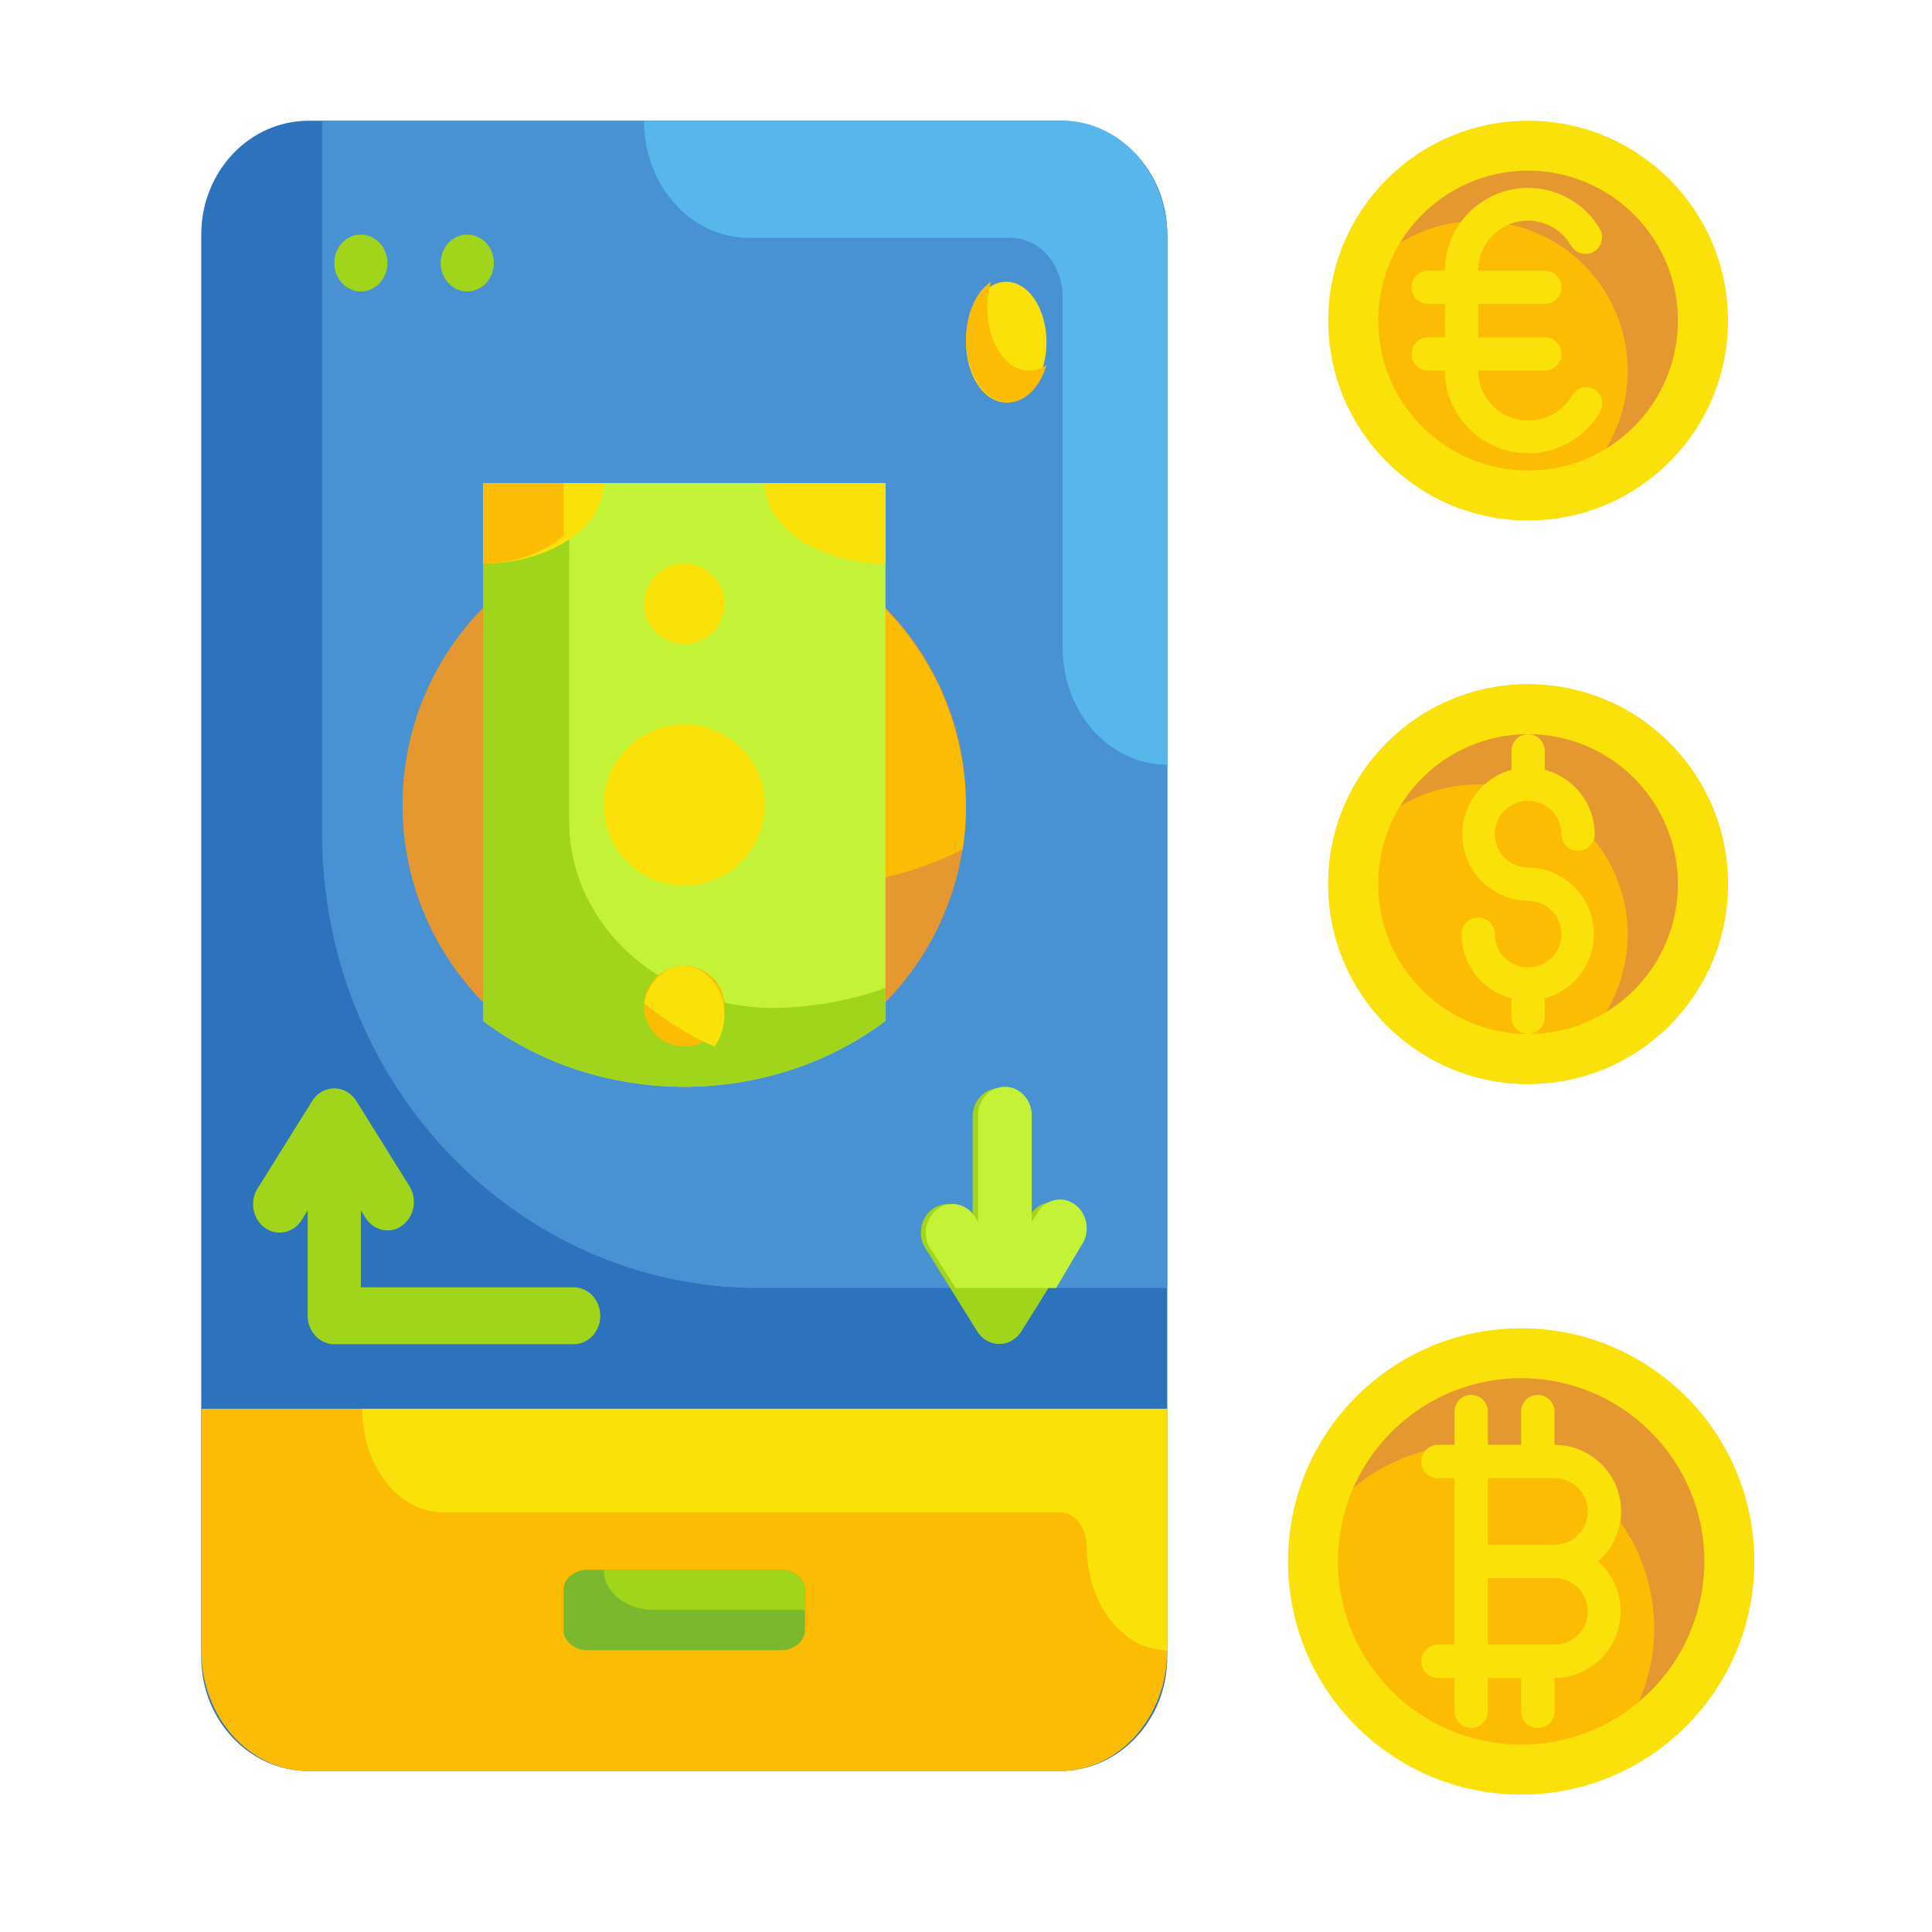 <svg width="48" height="48" viewBox="0 0 48 48" fill="none" xmlns="http://www.w3.org/2000/svg">
<path d="M7.667 3H26.333C27.806 3 29 4.266 29 5.828V41.172C29 42.734 27.806 44 26.333 44H7.667C6.194 44 5 42.734 5 41.172V5.828C5 4.266 6.194 3 7.667 3Z" fill="#2D72BC"/>
<path d="M8 3H26.29C27.787 3 29 4.267 29 5.829V32H18.839C12.853 32 8 26.933 8 20.683V3Z" fill="#4891D3"/>
<path d="M26.4 3H16C16 4.607 17.164 5.909 18.6 5.909H25.1C25.818 5.909 26.4 6.56 26.4 7.364V16.091C26.4 17.697 27.564 19 29 19V5.909C29 4.303 27.836 3 26.4 3Z" fill="#57B7EB"/>
<path d="M5 35H29V41C29 42.657 27.806 44 26.333 44H7.667C6.194 44 5 42.657 5 41V35Z" fill="#FCBC04"/>
<path d="M14.6 39H19.4C19.731 39 20 39.224 20 39.5V40.5C20 40.776 19.731 41 19.4 41H14.6C14.269 41 14 40.776 14 40.5V39.5C14 39.224 14.269 39 14.6 39Z" fill="#7AB92D"/>
<path d="M15 39H19.375C19.72 39 20 39.224 20 39.5V40H16.25C15.56 40 15 39.552 15 39Z" fill="#A1D51C"/>
<path d="M27 35H9C9 36.42 9.896 37.571 11 37.571H26.333C26.701 37.571 27 37.955 27 38.429C27 39.849 27.895 41 29 41V35H27Z" fill="#F9E109"/>
<path d="M24 20C24 23.866 20.866 27 17 27C13.134 27 10 23.866 10 20C10 16.134 13.134 13 17 13C20.866 13 24 16.134 24 20Z" fill="#E59730"/>
<path d="M16.975 13C15.107 13.001 13.318 13.751 12 15.085C12.456 17.692 14.109 19.928 16.457 21.114C18.805 22.299 21.572 22.295 23.917 21.103C23.97 20.764 23.998 20.422 24 20.079C24 16.169 20.855 13 16.975 13Z" fill="#FCBC04"/>
<path d="M17 27C18.824 27.001 20.592 26.422 22 25.363V12H12V25.363C13.408 26.422 15.176 27.001 17 27Z" fill="#C4F236"/>
<path d="M19 20C19 21.105 18.105 22 17 22C15.896 22 15 21.105 15 20C15 18.895 15.896 18 17 18C18.105 18 19 18.895 19 20Z" fill="#F9E109"/>
<path d="M19 12H22V14C20.343 14 19 13.104 19 12Z" fill="#F9E109"/>
<path d="M19.143 25.041H19.086C16.317 24.973 14.118 22.894 14.143 20.366V12H12V25.36C14.903 27.547 19.097 27.547 22 25.36V24.545C21.09 24.873 20.121 25.041 19.143 25.041Z" fill="#A1D51C"/>
<path d="M12 12H15C15 13.104 13.657 14 12 14V12Z" fill="#F9E109"/>
<path d="M14 13.31V12H12V14C12.768 13.997 13.497 13.745 14 13.31Z" fill="#FCBC04"/>
<path d="M18 25C18 25.552 17.552 26 17 26C16.448 26 16 25.552 16 25C16 24.448 16.448 24 17 24C17.552 24 18 24.448 18 25Z" fill="#FCBC04"/>
<path d="M18 15C18 15.552 17.552 16 17 16C16.448 16 16 15.552 16 15C16 14.448 16.448 14 17 14C17.552 14 18 14.448 18 15Z" fill="#F9E109"/>
<path d="M17.754 26C17.908 25.784 17.995 25.511 18 25.227C18 24.549 17.541 24 16.974 24C16.514 24.01 16.115 24.387 16 24.92C16.541 25.374 17.131 25.737 17.754 26Z" fill="#F9E109"/>
<path d="M26 8.5C26 9.328 25.552 10 25 10C24.448 10 24 9.328 24 8.5C24 7.672 24.448 7 25 7C25.552 7 26 7.672 26 8.5Z" fill="#F9E109"/>
<path d="M25.572 9.21C24.994 9.21 24.527 8.508 24.527 7.643C24.527 7.421 24.559 7.202 24.621 7C24.194 7.284 23.945 7.958 24.01 8.65C24.075 9.343 24.438 9.887 24.9 9.985C25.362 10.082 25.811 9.708 26 9.069C25.866 9.161 25.72 9.209 25.572 9.21Z" fill="#FCBC04"/>
<path d="M9.626 6.535C9.626 6.925 9.33 7.241 8.965 7.241C8.6 7.241 8.305 6.925 8.305 6.535C8.305 6.144 8.6 5.828 8.965 5.828C9.33 5.828 9.626 6.144 9.626 6.535Z" fill="#A1D51C"/>
<path d="M12.27 6.535C12.27 6.925 11.974 7.241 11.609 7.241C11.244 7.241 10.948 6.925 10.948 6.535C10.948 6.144 11.244 5.828 11.609 5.828C11.974 5.828 12.27 6.144 12.27 6.535Z" fill="#A1D51C"/>
<path d="M14.253 31.983H8.965V30.074L9.078 30.251C9.199 30.448 9.405 30.568 9.626 30.569C9.756 30.571 9.884 30.529 9.99 30.449C10.291 30.233 10.374 29.798 10.175 29.473L8.853 27.353C8.73 27.157 8.525 27.04 8.305 27.04C8.084 27.04 7.879 27.157 7.756 27.353L6.434 29.473C6.277 29.682 6.244 29.968 6.348 30.212C6.453 30.456 6.678 30.615 6.928 30.623C7.179 30.631 7.413 30.487 7.531 30.251L7.644 30.074V32.69C7.644 33.08 7.94 33.397 8.305 33.397H14.253C14.618 33.397 14.914 33.08 14.914 32.69C14.914 32.299 14.618 31.983 14.253 31.983Z" fill="#A1D51C"/>
<path d="M26.513 29.982C26.21 29.769 25.802 29.857 25.601 30.18L25.488 30.357V27.741C25.488 27.351 25.192 27.034 24.827 27.034C24.462 27.034 24.166 27.351 24.166 27.741V30.357L24.054 30.18C23.84 29.896 23.459 29.832 23.174 30.034C22.89 30.236 22.796 30.636 22.957 30.957L24.279 33.078C24.402 33.274 24.607 33.391 24.827 33.391C25.047 33.391 25.253 33.274 25.376 33.078L26.698 30.957C26.897 30.633 26.814 30.198 26.513 29.982Z" fill="#A1D51C"/>
<path d="M26.853 30.964C27.011 30.753 27.045 30.464 26.939 30.218C26.833 29.971 26.607 29.81 26.354 29.802C26.101 29.794 25.866 29.94 25.746 30.179L25.633 30.357V27.714C25.633 27.32 25.334 27 24.966 27C24.598 27 24.299 27.32 24.299 27.714V30.357L24.186 30.179C23.97 29.891 23.585 29.828 23.299 30.031C23.012 30.235 22.916 30.639 23.079 30.964L23.746 32H26.239L26.853 30.964Z" fill="#C4F236"/>
<path d="M42.931 7.966C42.931 10.708 40.708 12.931 37.965 12.931C35.223 12.931 33 10.708 33 7.966C33 5.223 35.223 3 37.965 3C40.708 3 42.931 5.223 42.931 7.966Z" fill="#F9E109"/>
<path d="M41.69 7.965C41.69 10.022 40.022 11.69 37.965 11.69C35.909 11.69 34.241 10.022 34.241 7.965C34.241 5.909 35.909 4.241 37.965 4.241C40.022 4.241 41.69 5.909 41.69 7.965Z" fill="#FCBC04"/>
<path d="M37.965 4.241C36.667 4.242 35.463 4.92 34.788 6.029C36.254 5.141 38.137 5.369 39.349 6.581C40.562 7.793 40.79 9.677 39.902 11.143C41.325 10.274 41.996 8.565 41.546 6.959C41.096 5.354 39.633 4.243 37.965 4.241Z" fill="#E59730"/>
<path d="M39.621 9.678C39.526 9.623 39.413 9.607 39.306 9.635C39.2 9.663 39.109 9.732 39.054 9.827C38.83 10.215 38.414 10.453 37.965 10.448C37.28 10.448 36.724 9.892 36.724 9.207H38.379C38.608 9.207 38.793 9.021 38.793 8.793C38.793 8.564 38.608 8.379 38.379 8.379H36.724V7.551H38.379C38.608 7.551 38.793 7.366 38.793 7.138C38.793 6.909 38.608 6.724 38.379 6.724H36.724C36.724 6.038 37.28 5.482 37.965 5.482C38.406 5.485 38.813 5.721 39.033 6.103C39.089 6.198 39.179 6.267 39.286 6.295C39.392 6.323 39.505 6.308 39.6 6.252C39.795 6.137 39.862 5.886 39.749 5.689C39.277 4.887 38.328 4.498 37.429 4.74C36.53 4.981 35.903 5.793 35.897 6.724H35.483C35.254 6.724 35.069 6.909 35.069 7.138C35.069 7.366 35.254 7.551 35.483 7.551H35.897V8.379H35.483C35.254 8.379 35.069 8.564 35.069 8.793C35.069 9.021 35.254 9.207 35.483 9.207H35.897C35.903 10.137 36.53 10.949 37.429 11.191C38.328 11.432 39.277 11.043 39.749 10.241C39.866 10.05 39.809 9.8 39.621 9.678Z" fill="#F9E109"/>
<path d="M42.931 21.965C42.931 24.708 40.708 26.931 37.965 26.931C35.223 26.931 33 24.708 33 21.965C33 19.223 35.223 17 37.965 17C40.708 17 42.931 19.223 42.931 21.965Z" fill="#F9E109"/>
<path d="M42.931 21.965C42.931 24.708 40.708 26.931 37.965 26.931C35.223 26.931 33 24.708 33 21.965C33 19.223 35.223 17 37.965 17C40.708 17 42.931 19.223 42.931 21.965Z" fill="#F9E109"/>
<path d="M41.69 21.965C41.69 24.022 40.022 25.689 37.965 25.689C35.909 25.689 34.241 24.022 34.241 21.965C34.241 19.909 35.909 18.241 37.965 18.241C40.022 18.241 41.69 19.909 41.69 21.965Z" fill="#FCBC04"/>
<path d="M37.965 18.241C36.667 18.242 35.463 18.92 34.788 20.029C36.254 19.141 38.137 19.369 39.349 20.581C40.562 21.793 40.79 23.677 39.902 25.143C41.325 24.274 41.996 22.565 41.546 20.959C41.096 19.354 39.633 18.243 37.965 18.241Z" fill="#E59730"/>
<path d="M37.965 19.896C38.422 19.896 38.793 20.267 38.793 20.724C38.793 20.953 38.978 21.138 39.207 21.138C39.435 21.138 39.621 20.953 39.621 20.724C39.618 19.971 39.108 19.315 38.379 19.127V18.655C38.379 18.427 38.194 18.241 37.965 18.241C37.737 18.241 37.552 18.427 37.552 18.655V19.127C36.755 19.343 36.239 20.114 36.343 20.933C36.448 21.752 37.14 22.369 37.965 22.379C38.422 22.379 38.793 22.75 38.793 23.207C38.793 23.664 38.422 24.034 37.965 24.034C37.508 24.034 37.138 23.664 37.138 23.207C37.138 22.978 36.953 22.793 36.724 22.793C36.496 22.793 36.31 22.978 36.31 23.207C36.313 23.96 36.823 24.616 37.552 24.804V25.276C37.552 25.504 37.737 25.689 37.965 25.689C38.194 25.689 38.379 25.504 38.379 25.276V24.804C39.176 24.587 39.692 23.817 39.587 22.998C39.483 22.178 38.791 21.561 37.965 21.552C37.508 21.552 37.138 21.181 37.138 20.724C37.138 20.267 37.508 19.896 37.965 19.896Z" fill="#F9E109"/>
<path d="M43.586 38.793C43.586 41.992 40.992 44.586 37.793 44.586C34.594 44.586 32 41.992 32 38.793C32 35.594 34.594 33 37.793 33C40.992 33 43.586 35.594 43.586 38.793Z" fill="#F9E109"/>
<path d="M42.345 38.793C42.345 41.307 40.307 43.345 37.793 43.345C35.279 43.345 33.241 41.307 33.241 38.793C33.241 36.279 35.279 34.242 37.793 34.242C40.307 34.242 42.345 36.279 42.345 38.793Z" fill="#FCBC04"/>
<path d="M37.793 34.242C35.987 34.242 34.352 35.31 33.626 36.965C35.246 35.608 37.586 35.545 39.277 36.812C40.967 38.078 41.564 40.342 40.718 42.278C42.182 41.047 42.721 39.033 42.067 37.236C41.413 35.44 39.705 34.243 37.793 34.242Z" fill="#E59730"/>
<path d="M40.276 37.552C40.276 36.638 39.535 35.897 38.621 35.897V35.069C38.621 34.841 38.435 34.655 38.207 34.655C37.978 34.655 37.793 34.841 37.793 35.069V35.897H36.965V35.069C36.965 34.841 36.78 34.655 36.552 34.655C36.323 34.655 36.138 34.841 36.138 35.069V35.897H35.724C35.496 35.897 35.31 36.082 35.31 36.31C35.31 36.539 35.496 36.724 35.724 36.724H36.138V40.862H35.724C35.496 40.862 35.31 41.047 35.31 41.276C35.31 41.505 35.496 41.69 35.724 41.69H36.138V42.517C36.138 42.746 36.323 42.931 36.552 42.931C36.78 42.931 36.965 42.746 36.965 42.517V41.69H37.793V42.517C37.793 42.746 37.978 42.931 38.207 42.931C38.435 42.931 38.621 42.746 38.621 42.517V41.69C39.307 41.685 39.92 41.258 40.16 40.615C40.401 39.972 40.22 39.247 39.705 38.793C40.065 38.481 40.273 38.029 40.276 37.552ZM39.448 40.035C39.448 40.492 39.078 40.862 38.621 40.862H36.965V39.207H38.621C39.078 39.207 39.448 39.578 39.448 40.035ZM36.965 38.379V36.724H38.621C39.078 36.724 39.448 37.095 39.448 37.552C39.448 38.009 39.078 38.379 38.621 38.379H36.965Z" fill="#F9E109"/>
</svg>
